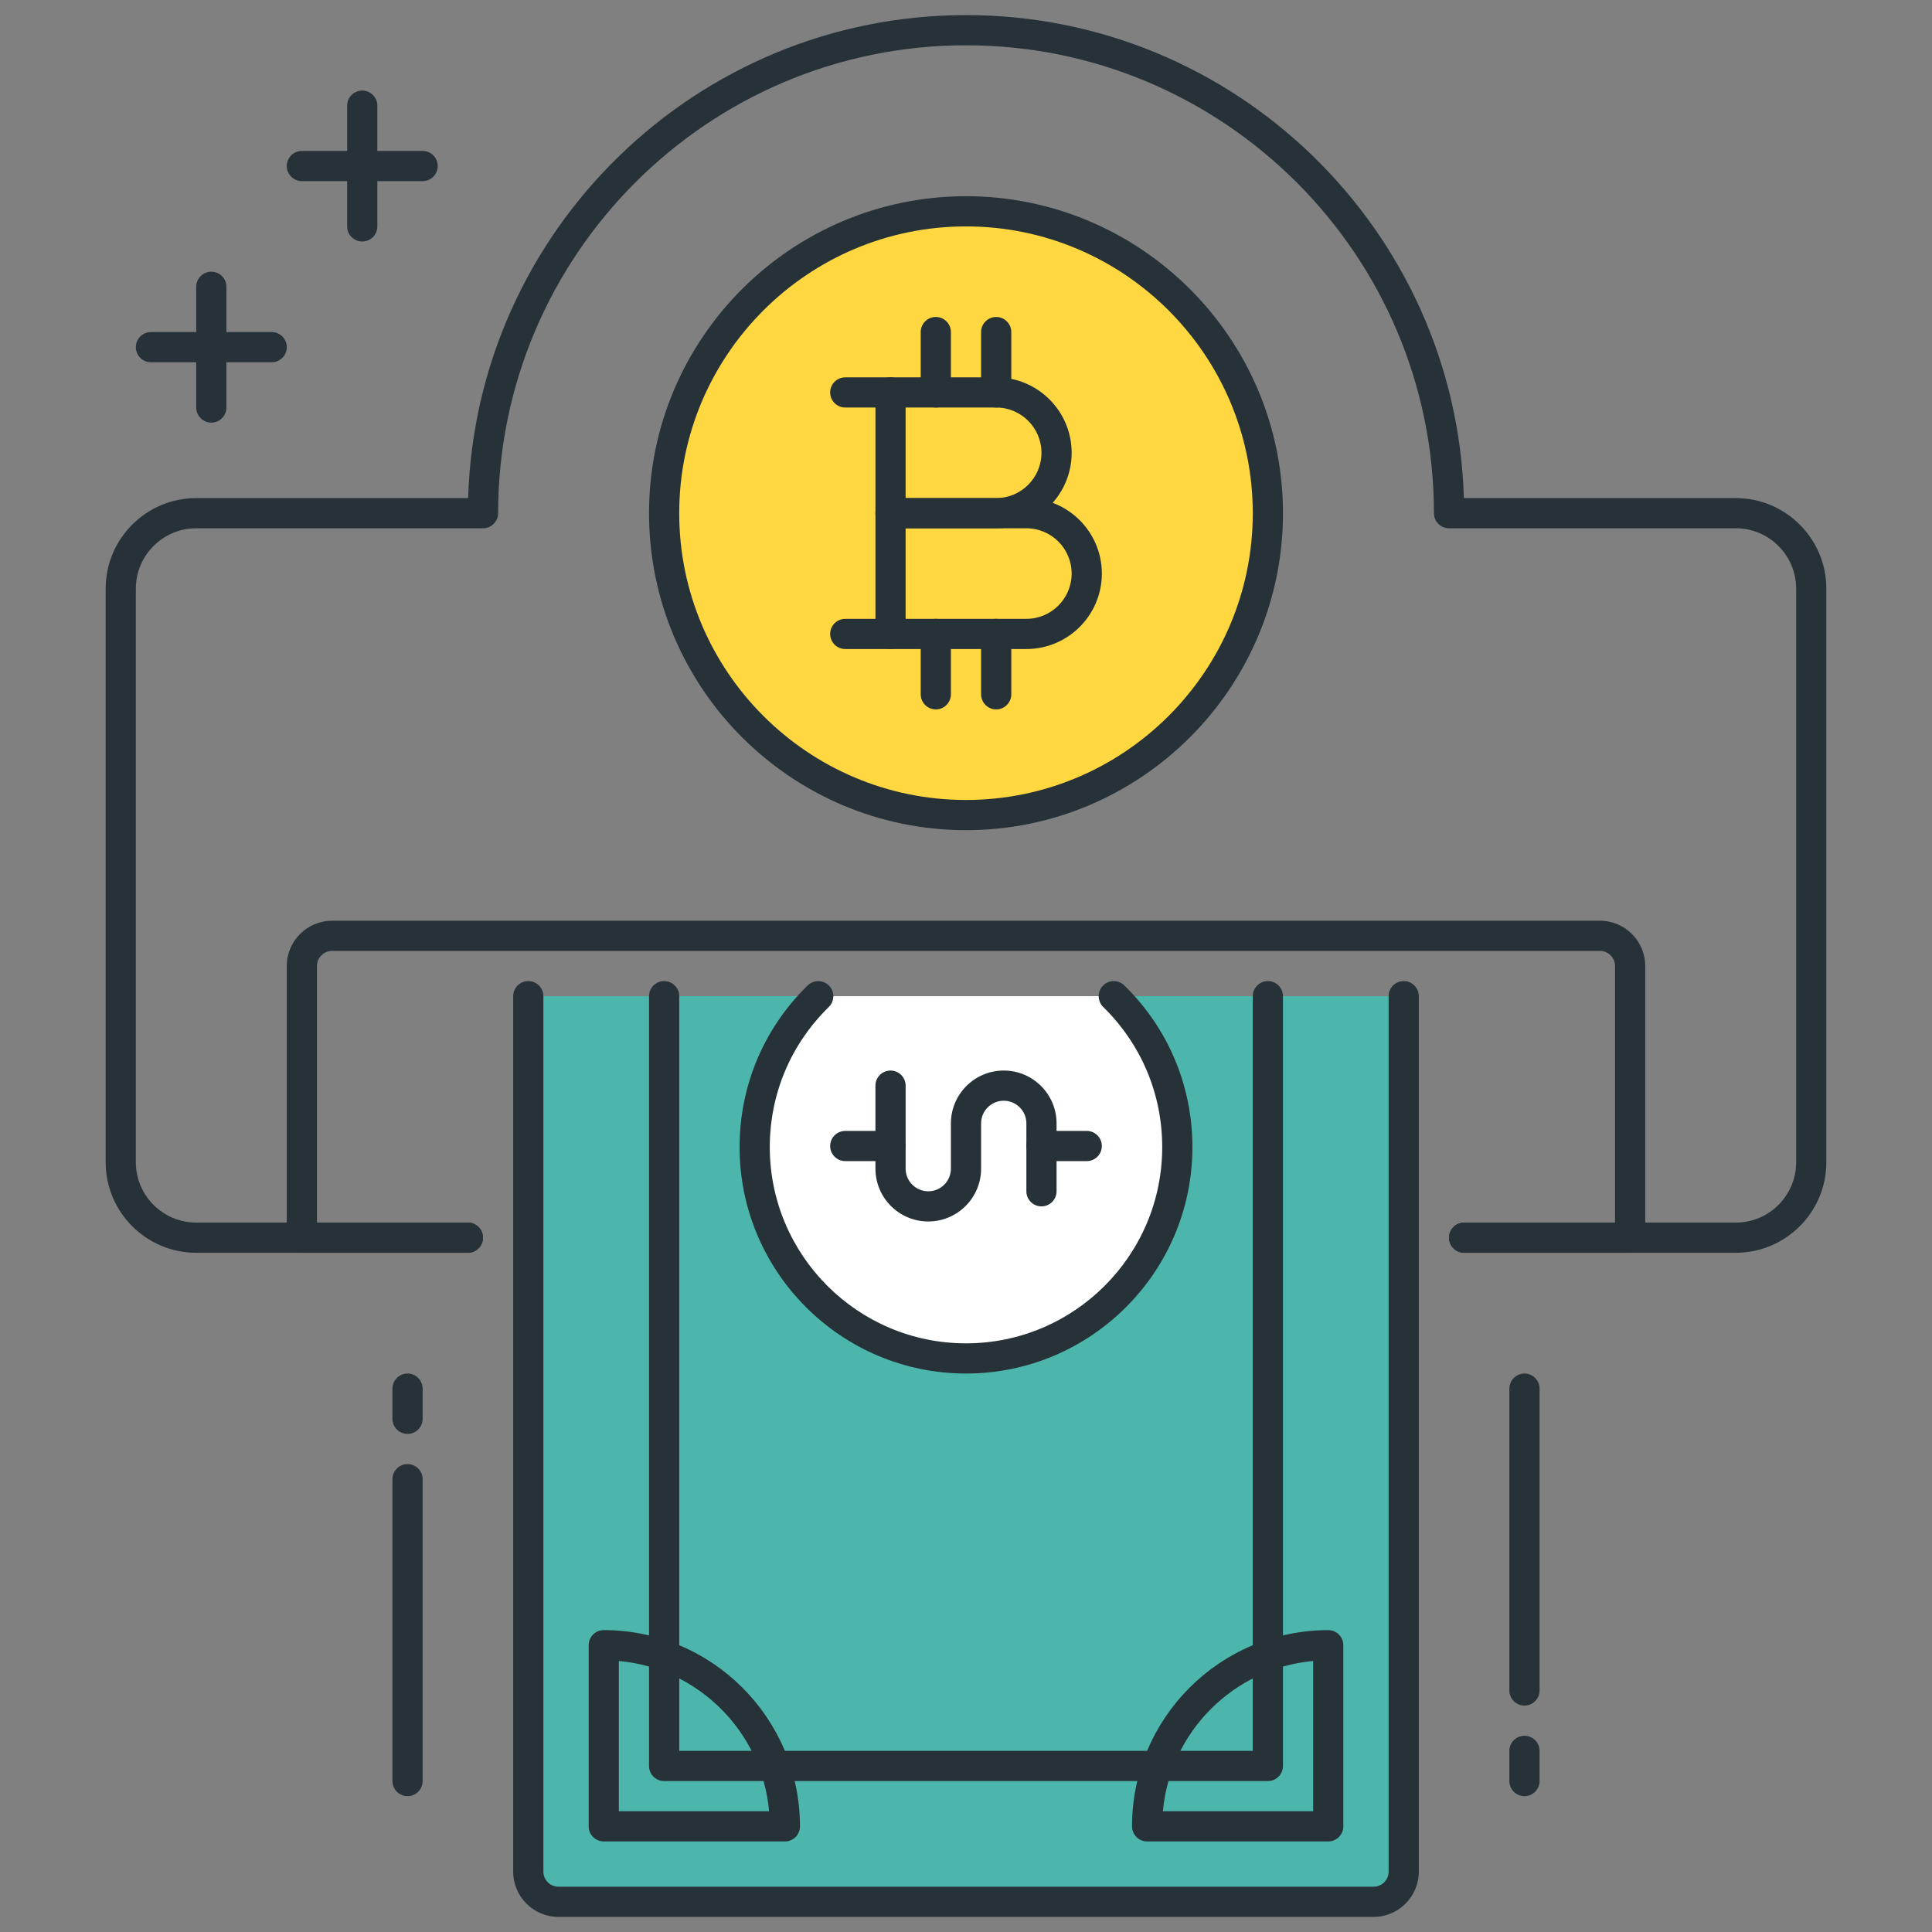 <?xml version="1.0" encoding="utf-8"?>
<!-- Generator: Adobe Illustrator 21.1.0, SVG Export Plug-In . SVG Version: 6.00 Build 0)  -->
<svg version="1.1" id="Icon_Set" xmlns="http://www.w3.org/2000/svg" xmlns:xlink="http://www.w3.org/1999/xlink" x="0px" y="0px"
	 viewBox="0 0 64 64" style="enable-background:new 0 0 64 64;" xml:space="preserve">
<rect x="0" y="0" width="64" height="64" fill="#808080" stroke="none"/>
<style type="text/css">
	.st0{fill:#263238;}
	.st1{fill:#FFFFFF;}
	.st2{fill:#FF5252;}
	.st3{fill:#FFD740;}
	.st4{fill:#40C4FF;}
	.st5{fill:#4DB6AC;}
	.st6{fill:#4FC3F7;}
</style>
<g id="Withdraw">
	<g>
		<path class="st5" d="M17.5,33v29c0,0.552,0.448,1,1,1h27c0.552,0,1-0.448,1-1V33"/>
		<path class="st0" d="M45.5,63.5h-27c-0.827,0-1.5-0.673-1.5-1.5V33c0-0.276,0.224-0.5,0.5-0.5S18,32.724,18,33v29
			c0,0.275,0.224,0.5,0.5,0.5h27c0.275,0,0.5-0.225,0.5-0.5V33c0-0.276,0.224-0.5,0.5-0.5S47,32.724,47,33v29
			C47,62.827,46.327,63.5,45.5,63.5z"/>
	</g>
	<g>
		<polyline class="st5" points="22,33 22,58.5 42,58.5 42,33 		"/>
		<path class="st0" d="M42,59H22c-0.276,0-0.5-0.224-0.5-0.5V33c0-0.276,0.224-0.5,0.5-0.5s0.5,0.224,0.5,0.5v25h19V33
			c0-0.276,0.224-0.5,0.5-0.5s0.5,0.224,0.5,0.5v25.5C42.5,58.776,42.276,59,42,59z"/>
	</g>
	<g>
		<path class="st1" d="M27.106,33C25.808,34.271,25,36.04,25,38c0,3.866,3.134,7,7,7s7-3.134,7-7c0-1.96-0.808-3.729-2.106-5"/>
		<path class="st0" d="M32,45.5c-4.136,0-7.5-3.364-7.5-7.5c0-2.03,0.801-3.934,2.256-5.357c0.198-0.191,0.514-0.19,0.707,0.008
			c0.193,0.197,0.189,0.514-0.008,0.707C26.194,34.592,25.5,36.24,25.5,38c0,3.584,2.916,6.5,6.5,6.5s6.5-2.916,6.5-6.5
			c0-1.76-0.694-3.408-1.955-4.643c-0.197-0.193-0.201-0.51-0.008-0.707c0.193-0.198,0.512-0.199,0.707-0.008
			C38.699,34.066,39.5,35.97,39.5,38C39.5,42.136,36.136,45.5,32,45.5z"/>
	</g>
	<g>
		<path class="st0" d="M44,61h-6c-0.276,0-0.5-0.224-0.5-0.5c0-3.584,2.916-6.5,6.5-6.5c0.276,0,0.5,0.224,0.5,0.5v6
			C44.5,60.776,44.276,61,44,61z M38.522,60H43.5v-4.978C40.865,55.261,38.761,57.365,38.522,60z"/>
	</g>
	<g>
		<path class="st0" d="M26,61h-6c-0.276,0-0.5-0.224-0.5-0.5v-6c0-0.276,0.224-0.5,0.5-0.5c3.584,0,6.5,2.916,6.5,6.5
			C26.5,60.776,26.277,61,26,61z M20.5,60h4.978c-0.238-2.635-2.343-4.739-4.978-4.978V60z"/>
	</g>
	<g>
		<path class="st0" d="M57.5,41.5h-9c-0.276,0-0.5-0.224-0.5-0.5s0.224-0.5,0.5-0.5h9c1.103,0,2-0.897,2-2v-19c0-1.103-0.897-2-2-2
			h-9.499c-0.276,0-0.5-0.224-0.5-0.5c0-8.547-6.953-15.5-15.5-15.5s-15.5,6.953-15.5,15.5c0,0.276-0.224,0.5-0.5,0.5H6.5
			c-1.103,0-2,0.897-2,2v19c0,1.103,0.897,2,2,2h9c0.276,0,0.5,0.224,0.5,0.5s-0.224,0.5-0.5,0.5h-9c-1.654,0-3-1.346-3-3v-19
			c0-1.654,1.346-3,3-3h9.008c0.265-8.868,7.562-16,16.493-16c8.931,0,16.228,7.132,16.492,16H57.5c1.654,0,3,1.346,3,3v19
			C60.5,40.154,59.154,41.5,57.5,41.5z"/>
	</g>
	<g>
		<path class="st0" d="M54,41.5h-5.5c-0.276,0-0.5-0.224-0.5-0.5s0.224-0.5,0.5-0.5h5V32c0-0.275-0.225-0.5-0.5-0.5H11
			c-0.276,0-0.5,0.225-0.5,0.5v8.5h5c0.276,0,0.5,0.224,0.5,0.5s-0.224,0.5-0.5,0.5H10c-0.276,0-0.5-0.224-0.5-0.5v-9
			c0-0.827,0.673-1.5,1.5-1.5h42c0.827,0,1.5,0.673,1.5,1.5v9C54.5,41.276,54.276,41.5,54,41.5z"/>
	</g>
	<g>
		<circle class="st3" cx="32" cy="17" r="10"/>
		<path class="st0" d="M32,27.5c-5.79,0-10.5-4.71-10.5-10.5S26.211,6.5,32,6.5S42.5,11.21,42.5,17S37.79,27.5,32,27.5z M32,7.5
			c-5.238,0-9.5,4.262-9.5,9.5s4.262,9.5,9.5,9.5c5.238,0,9.5-4.262,9.5-9.5S37.238,7.5,32,7.5z"/>
	</g>
	<g>
		<path class="st0" d="M33,17.5h-3.5c-0.276,0-0.5-0.224-0.5-0.5v-4c0-0.276,0.224-0.5,0.5-0.5H33c1.379,0,2.5,1.121,2.5,2.5
			S34.379,17.5,33,17.5z M30,16.5h3c0.827,0,1.5-0.673,1.5-1.5s-0.673-1.5-1.5-1.5h-3V16.5z"/>
	</g>
	<g>
		<path class="st0" d="M34,21.5h-4.5c-0.276,0-0.5-0.224-0.5-0.5v-4c0-0.276,0.224-0.5,0.5-0.5H34c1.379,0,2.5,1.121,2.5,2.5
			S35.379,21.5,34,21.5z M30,20.5h4c0.827,0,1.5-0.673,1.5-1.5s-0.673-1.5-1.5-1.5h-4V20.5z"/>
	</g>
	<g>
		<path class="st0" d="M29.5,13.5H28c-0.276,0-0.5-0.224-0.5-0.5s0.224-0.5,0.5-0.5h1.5c0.276,0,0.5,0.224,0.5,0.5
			S29.777,13.5,29.5,13.5z"/>
	</g>
	<g>
		<path class="st0" d="M29.5,21.5H28c-0.276,0-0.5-0.224-0.5-0.5s0.224-0.5,0.5-0.5h1.5c0.276,0,0.5,0.224,0.5,0.5
			S29.777,21.5,29.5,21.5z"/>
	</g>
	<g>
		<path class="st0" d="M31,13.5c-0.276,0-0.5-0.224-0.5-0.5v-2c0-0.276,0.224-0.5,0.5-0.5s0.5,0.224,0.5,0.5v2
			C31.5,13.276,31.277,13.5,31,13.5z"/>
	</g>
	<g>
		<path class="st0" d="M33,13.5c-0.276,0-0.5-0.224-0.5-0.5v-2c0-0.276,0.224-0.5,0.5-0.5s0.5,0.224,0.5,0.5v2
			C33.5,13.276,33.276,13.5,33,13.5z"/>
	</g>
	<g>
		<path class="st0" d="M31,23.5c-0.276,0-0.5-0.224-0.5-0.5v-2c0-0.276,0.224-0.5,0.5-0.5s0.5,0.224,0.5,0.5v2
			C31.5,23.276,31.277,23.5,31,23.5z"/>
	</g>
	<g>
		<path class="st0" d="M33,23.5c-0.276,0-0.5-0.224-0.5-0.5v-2c0-0.276,0.224-0.5,0.5-0.5s0.5,0.224,0.5,0.5v2
			C33.5,23.276,33.276,23.5,33,23.5z"/>
	</g>
	<g>
		<path class="st0" d="M30.75,40.463c-0.965,0-1.75-0.785-1.75-1.75v-2.75c0-0.276,0.224-0.5,0.5-0.5s0.5,0.224,0.5,0.5v2.75
			c0,0.413,0.336,0.75,0.75,0.75s0.75-0.337,0.75-0.75v-1.5c0-0.965,0.785-1.75,1.75-1.75S35,36.248,35,37.213v2.25
			c0,0.276-0.224,0.5-0.5,0.5s-0.5-0.224-0.5-0.5v-2.25c0-0.413-0.337-0.75-0.75-0.75c-0.414,0-0.75,0.337-0.75,0.75v1.5
			C32.5,39.678,31.715,40.463,30.75,40.463z"/>
	</g>
	<g>
		<path class="st0" d="M36,38.463h-1.5c-0.276,0-0.5-0.224-0.5-0.5s0.224-0.5,0.5-0.5H36c0.276,0,0.5,0.224,0.5,0.5
			S36.276,38.463,36,38.463z"/>
	</g>
	<g>
		<path class="st0" d="M29.5,38.463H28c-0.276,0-0.5-0.224-0.5-0.5s0.224-0.5,0.5-0.5h1.5c0.276,0,0.5,0.224,0.5,0.5
			S29.776,38.463,29.5,38.463z"/>
	</g>
	<g>
		<path class="st0" d="M13.5,47.5c-0.276,0-0.5-0.224-0.5-0.5v-1c0-0.276,0.224-0.5,0.5-0.5S14,45.724,14,46v1
			C14,47.276,13.777,47.5,13.5,47.5z"/>
	</g>
	<g>
		<path class="st0" d="M13.5,59.5c-0.276,0-0.5-0.224-0.5-0.5V49c0-0.276,0.224-0.5,0.5-0.5S14,48.724,14,49v10
			C14,59.276,13.777,59.5,13.5,59.5z"/>
	</g>
	<g>
		<path class="st0" d="M50.5,59.5c-0.276,0-0.5-0.224-0.5-0.5v-1c0-0.276,0.224-0.5,0.5-0.5S51,57.724,51,58v1
			C51,59.276,50.776,59.5,50.5,59.5z"/>
	</g>
	<g>
		<path class="st0" d="M50.5,56.5c-0.276,0-0.5-0.224-0.5-0.5V46c0-0.276,0.224-0.5,0.5-0.5S51,45.724,51,46v10
			C51,56.276,50.776,56.5,50.5,56.5z"/>
	</g>
	<g>
		<path class="st0" d="M14,6h-4C9.724,6,9.5,5.776,9.5,5.5S9.724,5,10,5h4c0.276,0,0.5,0.224,0.5,0.5S14.277,6,14,6z"/>
	</g>
	<g>
		<path class="st0" d="M12,8c-0.276,0-0.5-0.224-0.5-0.5v-4C11.5,3.224,11.724,3,12,3s0.5,0.224,0.5,0.5v4C12.5,7.776,12.277,8,12,8
			z"/>
	</g>
	<g>
		<path class="st0" d="M9,12H5c-0.276,0-0.5-0.224-0.5-0.5S4.724,11,5,11h4c0.276,0,0.5,0.224,0.5,0.5S9.277,12,9,12z"/>
	</g>
	<g>
		<path class="st0" d="M7,14c-0.276,0-0.5-0.224-0.5-0.5v-4C6.5,9.224,6.724,9,7,9s0.5,0.224,0.5,0.5v4C7.5,13.776,7.277,14,7,14z"
			/>
	</g>
</g>
</svg>
